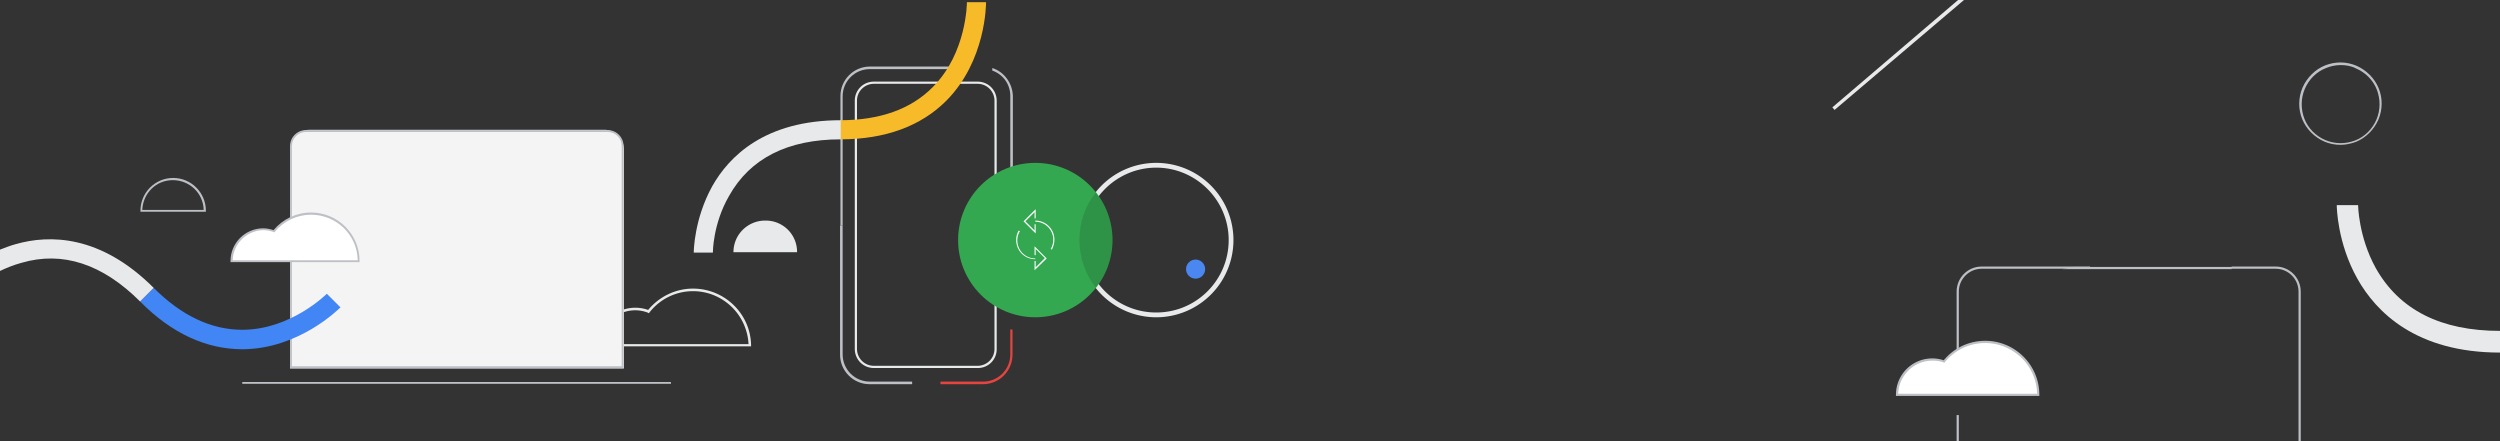 <svg id="Layer_1" xmlns="http://www.w3.org/2000/svg" viewBox="0 0 680 120">
  <rect x="0" y="0" width="680" height="120" fill="#333333" stroke="none"/>
  <style>
    .st0{fill:#bdc0c5}.st1{fill:#e8e9eb}.st7{fill:#fff}
  </style>
  <path class="st0" d="M229.3 61.3h-.7V26.1c0-4.4 3.6-8 8-8H260v.7h-23.4c-4.1 0-7.4 3.3-7.4 7.4v35.1z"/>
  <path class="st1" d="M188.5 79.2c8.1 0 14.7 6.4 15.1 14.4H163c.3-5.1 4.6-9.2 9.8-9.2 1.1 0 2.2.2 3.3.6l.4.2.3-.4c2.9-3.6 7.2-5.6 11.7-5.6m0-.7c-4.9 0-9.3 2.3-12.2 5.8a10.5 10.5 0 0 0-14 9.9h42c0-8.7-7.1-15.7-15.8-15.7z"/>
  <path class="st0" d="M248.2 103.8h-11.6c-4.1 0-7.4-3.3-7.4-7.4V61.3h-.7v35.2c0 4.4 3.6 8 8 8h11.6v-.7zm21.7-85.3v.7c2.9 1 4.9 3.7 4.9 6.9v35.7h.7V26.1c-.1-3.5-2.4-6.6-5.6-7.6z"/>
  <path class="st1" d="M265.9 100.1h-28.2c-2.9 0-5.2-2.3-5.2-5.2V27.4c0-2.9 2.3-5.2 5.2-5.2h28.2c2.9 0 5.2 2.3 5.2 5.2v67.5a5.1 5.1 0 0 1-5.2 5.2zm-28.2-77.3c-2.5 0-4.6 2-4.6 4.6v67.5c0 2.5 2 4.6 4.6 4.6h28.2c2.5 0 4.6-2 4.6-4.6V27.4c0-2.5-2-4.6-4.6-4.6h-28.2z"/>
  <path d="M274.8 89.6v6.8c0 4.1-3.3 7.4-7.4 7.4h-11.6v.7h11.6c4.4 0 8-3.6 8-8v-6.8c0-.1-.6-.1-.6-.1z" fill="#e54440"/>
  <path class="st1" d="M314.5 45.6c10.8 0 19.7 8.8 19.7 19.7S325.4 85 314.5 85s-19.7-8.8-19.7-19.7 8.9-19.7 19.7-19.7m0-1.3a21 21 0 1 0 0 42 21 21 0 0 0 0-42z"/>
  <circle cx="325.2" cy="73.2" r="2.6" fill="#4b87f1"/>
  <circle cx="281.6" cy="65.3" r="21" fill="#34a751"/>
  <path d="M293.6 65.3c0 4.9 1.7 9.4 4.5 13 2.8-3.6 4.5-8.1 4.5-13s-1.7-9.4-4.5-13c-2.9 3.6-4.5 8.1-4.5 13z" opacity=".12"/>
  <path d="M228.6 37.9v-5.2c10.7 0 19.2-3 25.1-9C263 14.4 263 .7 263 .6h5.2c0 .6 0 15.9-10.8 26.8-6.9 6.9-16.6 10.5-28.8 10.5z" fill="#f7bb2a"/>
  <path class="st1" d="M193.9 68.7h-5.2c0-.4.1-9.1 5-18 4.6-8.2 14.4-18 35-18v5.2c-14.5 0-24.7 5.2-30.4 15.4-4.4 7.6-4.4 15.3-4.4 15.4z"/>
  <path class="st7" d="M281.4 73.5V71h.3v1.7l2.5-2.5-2.5-2.5v1.7h-.3V67l3.3 3.3-3.3 3.2zm.3-10l-3.3-3.3 3.3-3.3v2.5h-.3v-1.7l-2.5 2.5 2.5 2.5V61h.3v2.5z"/>
  <path class="st7" d="M286.1 67.9l-.3-.2a4.9 4.9 0 0 0-4.2-7.4V60c2.9 0 5.2 2.3 5.2 5.2a6 6 0 0 1-.7 2.7zm-4.5 2.6c-2.9 0-5.2-2.3-5.2-5.2 0-.9.2-1.8.7-2.6l.3.2a4.9 4.9 0 0 0 4.2 7.4v.2z"/>
  <path class="st0" d="M56 57.6H38.2v-.3c0-4.9 4-8.9 8.9-8.9s8.9 4 8.9 8.9v.3zm-17.3-.5h16.7c-.1-4.5-3.8-8.1-8.4-8.1s-8.1 3.6-8.3 8.1z"/>
  <path class="st1" d="M216.8 68.6h-17.3c0-4.8 3.9-8.6 8.6-8.6a8.5 8.5 0 0 1 8.7 8.6z"/>
  <path d="M169.6 100.2H78.9V40.6c0-2.9 2.4-5.3 5.3-5.3h80.2c2.9 0 5.3 2.4 5.3 5.3v59.6z" fill="#f4f4f4"/>
  <path class="st0" d="M165.3 35.9c2.1 0 3.8 1.7 3.8 3.8v59.9H79.4V39.7c0-2.1 1.7-3.8 3.8-3.8h82.1m0-.5H83.2c-2.4 0-4.3 1.9-4.3 4.3v60.5h90.7V39.7c0-2.4-1.9-4.3-4.3-4.3zm-99.4 68.5h116.6v.5H65.9z"/>
  <path class="st7" d="M84.6 58.1c-4.1 0-7.7 1.9-10.1 4.8A8.6 8.6 0 0 0 63 71h34.5c.1-7.1-5.7-12.9-12.9-12.9z"/>
  <path class="st0" d="M97.8 71.3H62.7V71c0-4.9 4-8.9 8.9-8.9.9 0 1.9.2 2.8.5 2.5-3 6.2-4.8 10.2-4.8 7.3 0 13.2 5.9 13.2 13.2v.3zm-34.5-.5h34c-.1-6.9-5.8-12.4-12.7-12.4-3.8 0-7.4 1.7-9.9 4.7l-.1.1-.2-.1c-.9-.3-1.8-.5-2.8-.5-4.5.1-8.2 3.7-8.3 8.2z"/>
  <path d="M38.1 82l3.7-3.7c7.6 7.6 15.7 11.4 24.1 11.4 13.2 0 22.9-9.7 23-9.8l3.7 3.7c-.5.5-11.3 11.3-26.6 11.4-9.9 0-19.3-4.3-27.9-13z" fill="#4285f4"/>
  <path class="st1" d="M4.3 66.4c-1.5.4-3 1-4.3 1.5v5.8c1.7-.8 3.6-1.6 5.8-2.2 11.2-3.3 22.1.3 32.3 10.5l3.7-3.7C27.3 63.8 13.4 63.8 4.3 66.4z"/>
  <path class="st0" d="M636.6 39.4c-1.5 0-3-.3-4.4-.9-2.7-1.2-4.9-3.4-6-6.1s-1.1-5.8.1-8.6c1.2-2.7 3.4-4.9 6.1-6 2.8-1.1 5.8-1.1 8.6.1 2.7 1.2 4.9 3.4 6 6.1s1.1 5.8-.1 8.6c-1.2 2.7-3.4 4.9-6.1 6-1.4.5-2.8.8-4.2.8zm0-21.7c-1.3 0-2.7.3-3.9.8-2.6 1-4.7 3.1-5.8 5.7-1.1 2.6-1.1 5.5-.1 8.1 1 2.6 3.1 4.7 5.7 5.8s5.5 1.1 8.1.1 4.7-3.1 5.8-5.7c1.1-2.6 1.1-5.5.1-8.1s-3.1-4.7-5.7-5.8c-1.3-.7-2.8-.9-4.2-.9zm-104.4 95.2h.6v7.1h-.6zm93.6-33.6c0-3.7-3-6.8-6.8-6.8h-12v.6h12c3.4 0 6.2 2.8 6.2 6.2V120h.6V79.3zM607 73.2h-46l3-.6h43z"/>
  <path class="st0" d="M532.8 99.9h-.6V79.3c0-3.7 3-6.8 6.8-6.8h29.5v.6H539c-3.4 0-6.2 2.8-6.2 6.2v20.6z"/>
  <path class="st7" d="M540 93c-4.5 0-8.6 2.1-11.2 5.4-1-.4-2.1-.6-3.2-.6a9.6 9.6 0 0 0-9.6 9.6h38.4c0-8-6.4-14.4-14.4-14.4z"/>
  <path class="st0" d="M554.7 107.7h-39v-.3a9.86 9.86 0 0 1 13-9.4c2.8-3.4 6.9-5.3 11.3-5.3 8.1 0 14.7 6.6 14.7 14.7v.3zm-38.4-.6h37.8a14.15 14.15 0 0 0-25.1-8.6l-.1.2-.2-.1c-1-.4-2.1-.5-3.1-.5-5 0-9.1 4-9.3 9z"/>
  <path fill="none" d="M498.7 29.6L534.3-.8"/>
  <path class="st1" d="M498.4 29.2l.6.7L534.2 0h-1.6zm143 26.6h-5.8c0 .4.1 10.2 5.6 20 5.1 9.1 16 20.1 38.8 20.1V90c-16.1 0-27.4-5.7-33.8-17.1-4.7-8.5-4.8-17.1-4.8-17.1z"/>
</svg>

